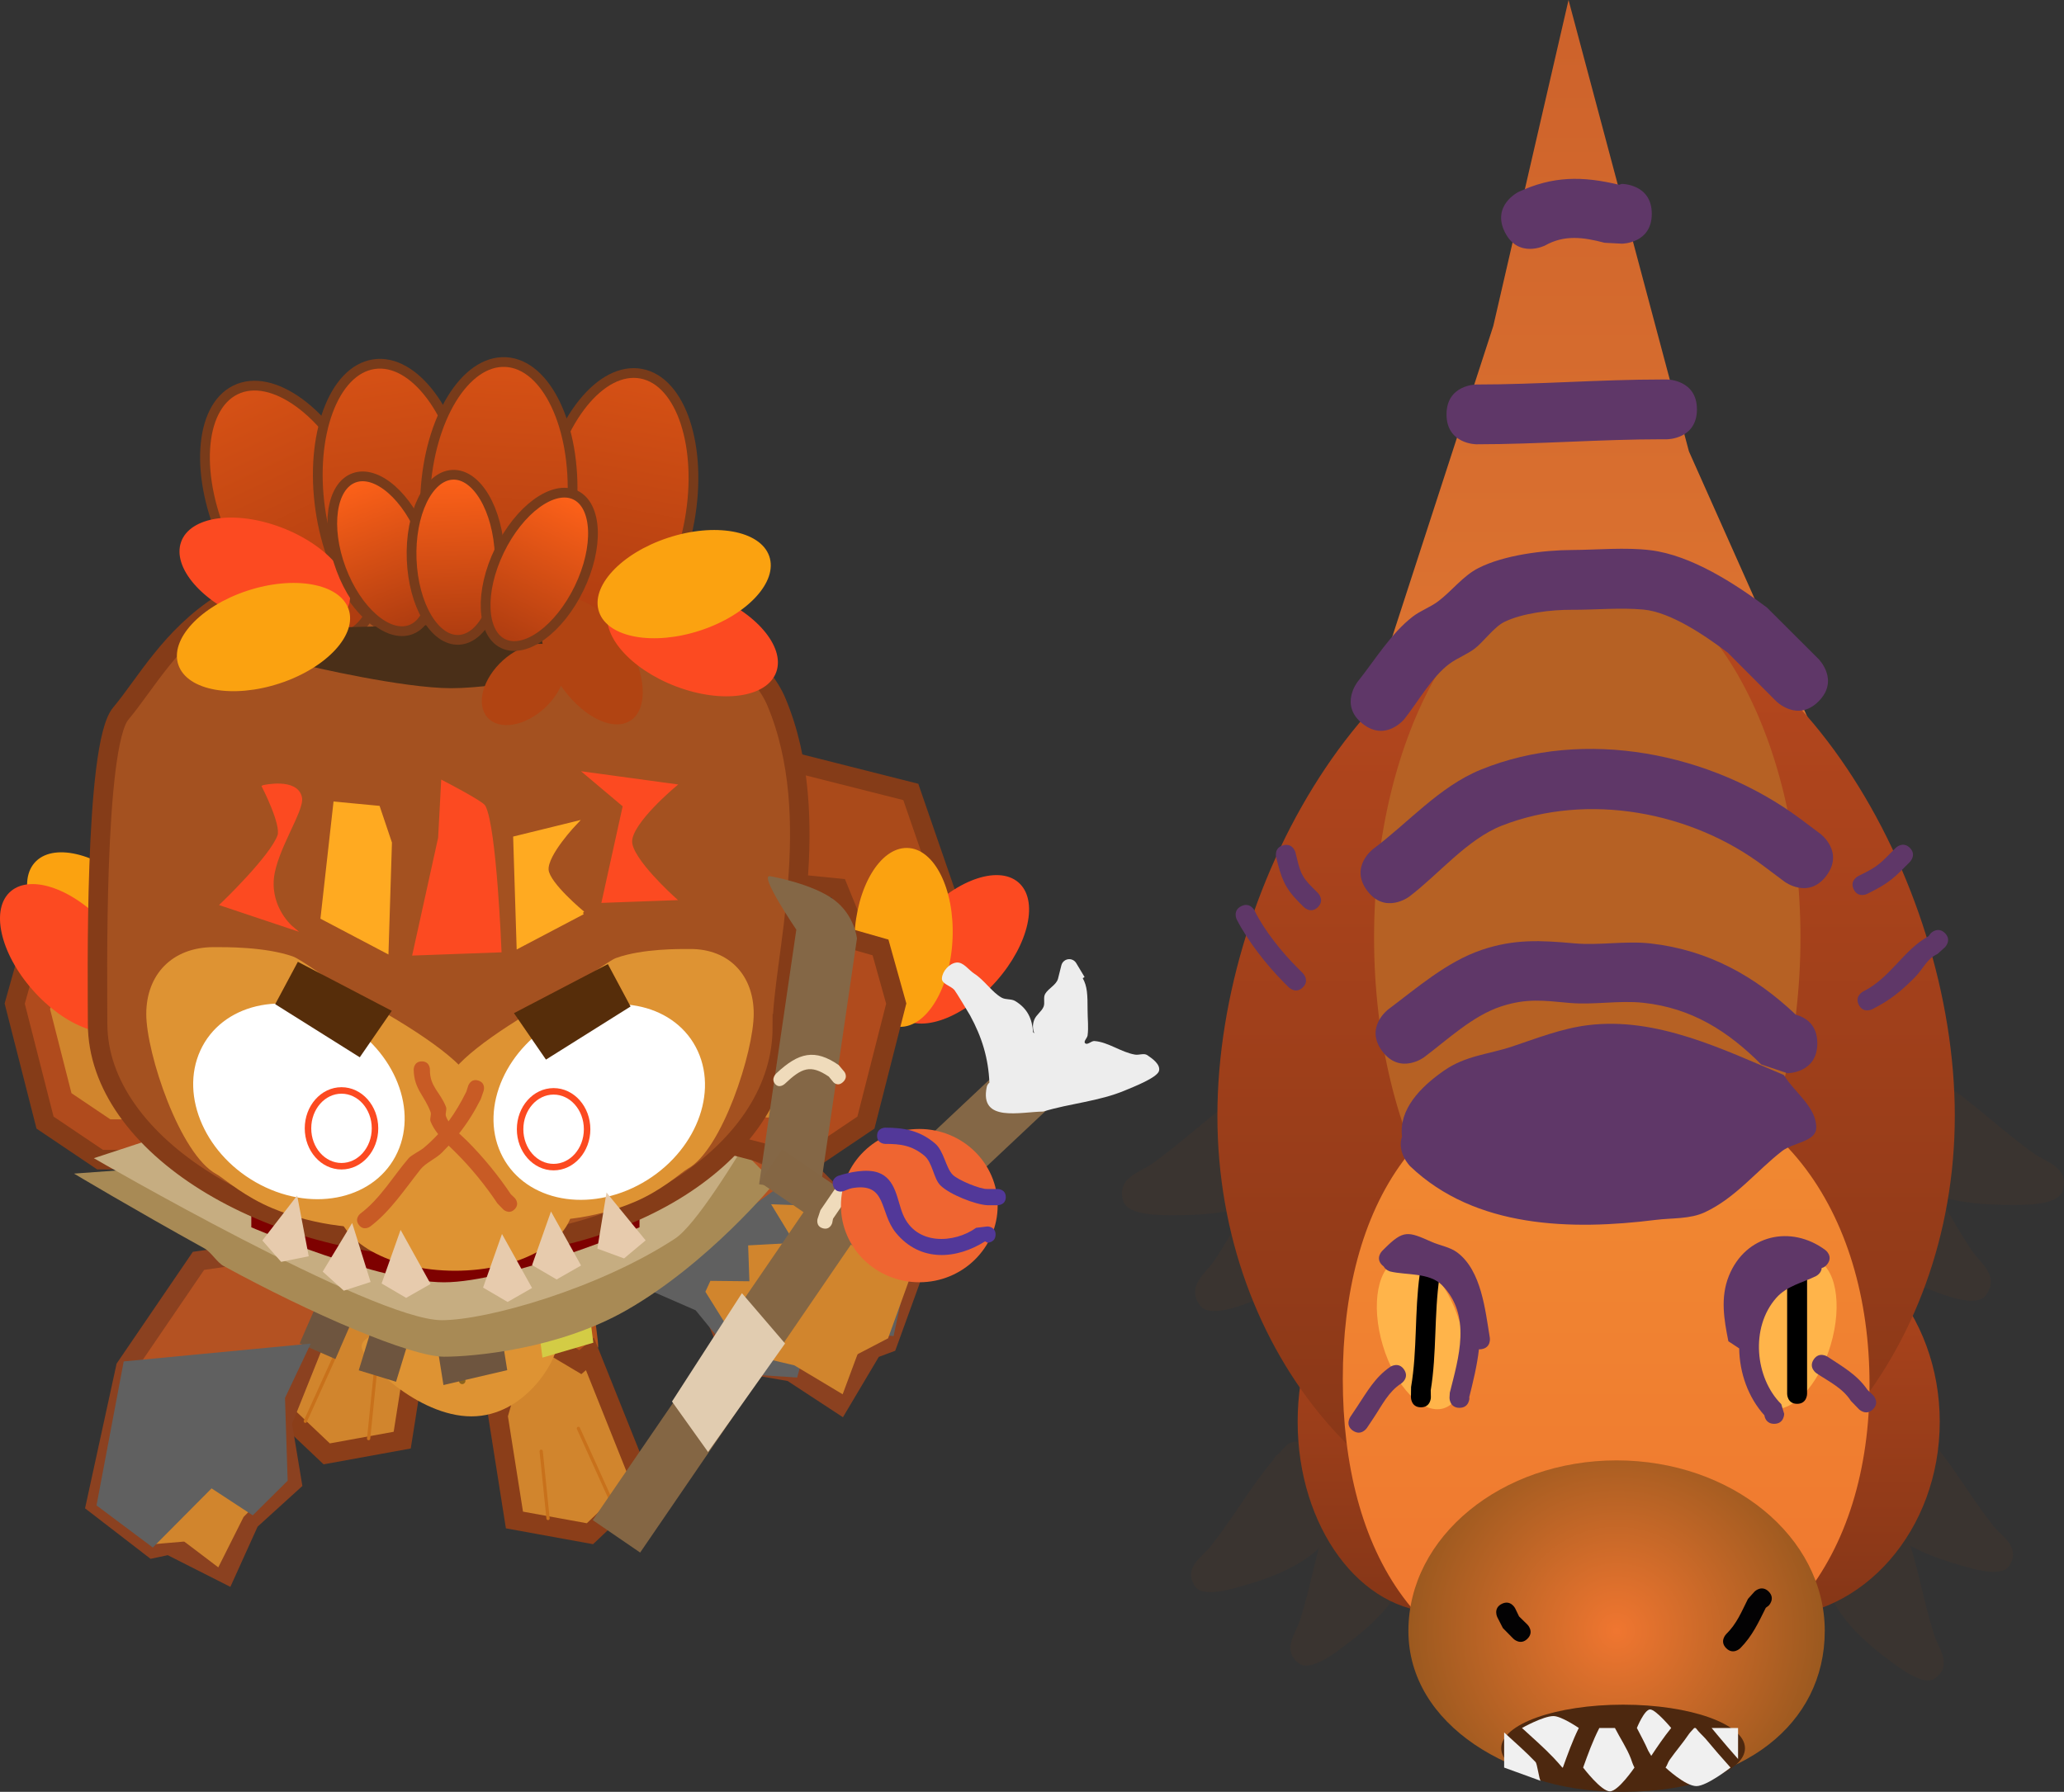 <svg version="1.1" xmlns="http://www.w3.org/2000/svg" xmlns:xlink="http://www.w3.org/1999/xlink" width="317.642" height="275.818" viewBox="0,0,317.642,275.818"><rect x="0" y="0" width="317.642" height="275.818" fill="#333333" stroke="none"/><defs><linearGradient x1="117.414" y1="102.116" x2="134.952" y2="139.761" gradientUnits="userSpaceOnUse" id="color-1"><stop offset="0" stop-color="#d65115"/><stop offset="1" stop-color="#ad3c10"/></linearGradient><linearGradient x1="179.882" y1="99.62" x2="172.439" y2="140.652" gradientUnits="userSpaceOnUse" id="color-2"><stop offset="0" stop-color="#d65115"/><stop offset="1" stop-color="#ad3c10"/></linearGradient><linearGradient x1="138.718" y1="98.15" x2="144.624" y2="139.445" gradientUnits="userSpaceOnUse" id="color-3"><stop offset="0" stop-color="#d65115"/><stop offset="1" stop-color="#ad3c10"/></linearGradient><linearGradient x1="159.035" y1="97.825" x2="156.844" y2="139.503" gradientUnits="userSpaceOnUse" id="color-4"><stop offset="0" stop-color="#d65115"/><stop offset="1" stop-color="#ad3c10"/></linearGradient><linearGradient x1="135.647" y1="115.654" x2="144.384" y2="139.015" gradientUnits="userSpaceOnUse" id="color-5"><stop offset="0" stop-color="#ff6219"/><stop offset="1" stop-color="#ad3c10"/></linearGradient><linearGradient x1="150.811" y1="115.176" x2="151.804" y2="140.579" gradientUnits="userSpaceOnUse" id="color-6"><stop offset="0" stop-color="#ff6219"/><stop offset="1" stop-color="#ad3c10"/></linearGradient><linearGradient x1="169.702" y1="118.285" x2="158.644" y2="141.177" gradientUnits="userSpaceOnUse" id="color-7"><stop offset="0" stop-color="#ff6219"/><stop offset="1" stop-color="#ad3c10"/></linearGradient><linearGradient x1="302.499" y1="231.597" x2="302.499" y2="290.269" gradientUnits="userSpaceOnUse" id="color-8"><stop offset="0" stop-color="#b2461d"/><stop offset="1" stop-color="#853617"/></linearGradient><linearGradient x1="353.451" y1="230.825" x2="353.451" y2="291.041" gradientUnits="userSpaceOnUse" id="color-9"><stop offset="0" stop-color="#b2461d"/><stop offset="1" stop-color="#853617"/></linearGradient><linearGradient x1="322.957" y1="42.091" x2="322.957" y2="175.646" gradientUnits="userSpaceOnUse" id="color-10"><stop offset="0" stop-color="#cd622b"/><stop offset="1" stop-color="#e17832"/></linearGradient><linearGradient x1="325.273" y1="147.45" x2="325.273" y2="280.233" gradientUnits="userSpaceOnUse" id="color-11"><stop offset="0" stop-color="#b2461d"/><stop offset="1" stop-color="#853617"/></linearGradient><linearGradient x1="327.203" y1="206.893" x2="327.203" y2="301.849" gradientUnits="userSpaceOnUse" id="color-12"><stop offset="0" stop-color="#f08a31"/><stop offset="1" stop-color="#f07630"/></linearGradient><radialGradient cx="329.965" cy="293.134" r="32.038" gradientUnits="userSpaceOnUse" id="color-13"><stop offset="0" stop-color="#f07630"/><stop offset="1" stop-color="#9b591f"/></radialGradient></defs><g transform="translate(-81.179,-42.091)"><g data-paper-data="{&quot;isPaintingLayer&quot;:true}" fill-rule="nonzero" stroke-linejoin="miter" stroke-miterlimit="10" stroke-dasharray="" stroke-dashoffset="0" style="mix-blend-mode: normal"><path d="M176.348,220.548l11.781,-5.291l18.255,7.852l15.174,15.313l-3.78,10.426l-2.376,0.885l-4.988,8.396l-7.457,-4.887l-8.675,-1.502l-3.641,-8.563l-16.319,-11.73z" fill="#b45222" stroke="#8b4120" stroke-width="3" stroke-linecap="round"/><path d="M218.101,246.952l-12.759,-0.909l-2.048,7.3l-6.62,-0.426l-7.976,-9.752l-7.443,-3.247l21.96,-15.76l16.916,13.307z" data-paper-data="{&quot;index&quot;:null}" fill="#606060" stroke="#606060" stroke-width="1.5" stroke-linecap="round"/><path d="M91.782,189.862c-5.654,-5.095 -8.028,-11.785 -5.303,-14.944c2.726,-3.159 9.519,-1.589 15.173,3.506c5.654,5.095 8.028,11.785 5.303,14.944c-2.726,3.159 -9.519,1.589 -15.173,-3.506z" fill="#fba210" stroke="none" stroke-width="0" stroke-linecap="butt"/><path d="M99.687,183.781l9.678,34.392l-9.332,2.42h-3.456l-8.468,-5.703l-4.666,-18.319l2.42,-8.641l9.678,-2.765z" fill="#b04b1d" stroke="#853c18" stroke-width="3" stroke-linecap="round"/><path d="M100.359,188.382l6.838,24.3l-6.594,1.71h-2.442l-5.983,-4.03l-3.297,-12.944l1.71,-6.106l6.838,-1.954z" fill="#d1852d" stroke="none" stroke-width="0" stroke-linecap="round"/><path d="M101.092,199.933c-3.186,2.693 -9.852,0.251 -14.889,-5.454c-5.037,-5.706 -6.538,-12.514 -3.351,-15.208c3.186,-2.693 9.852,-0.251 14.889,5.454c5.037,5.706 6.538,12.514 3.351,15.208z" data-paper-data="{&quot;index&quot;:null}" fill="#fc4a21" stroke="none" stroke-width="0" stroke-linecap="butt"/><path d="M110.23,183.266c0.317,7.604 -2.807,13.837 -6.978,13.922c-4.171,0.085 -7.81,-6.011 -8.127,-13.616c-0.317,-7.604 2.807,-13.837 6.978,-13.922c4.171,-0.085 7.81,6.011 8.127,13.616z" data-paper-data="{&quot;index&quot;:null}" fill="#fba210" stroke="none" stroke-width="0" stroke-linecap="butt"/><path d="M197.3,178.253l0.839,-20.132l23.208,5.872l8.109,23.487l-1.118,4.753l-12.023,1.678l-6.151,-15.099l-5.592,-0.559z" fill="#aa4a1a" stroke="#853c18" stroke-width="3" stroke-linecap="round"/><path d="M222.989,183.345c5.037,-5.706 11.703,-8.148 14.889,-5.454c3.186,2.693 1.686,9.502 -3.351,15.208c-5.037,5.706 -11.703,8.148 -14.889,5.454c-3.186,-2.693 -1.686,-9.502 3.351,-15.208z" fill="#fc4a21" stroke="none" stroke-width="0" stroke-linecap="butt"/><path d="M212.671,186.229c0.317,-7.604 3.956,-13.7 8.127,-13.616c4.171,0.085 7.295,6.318 6.978,13.922c-0.317,7.604 -3.956,13.7 -8.127,13.616c-4.171,-0.085 -7.295,-6.318 -6.978,-13.922z" fill="#fba210" stroke="none" stroke-width="0" stroke-linecap="butt"/><path d="M132.068,246.914l2.546,-10.401h36.758c0,0 1.867,10.932 1.867,12.908c0,0.398 -6.281,7.338 -6.281,7.338c0,0 -20.887,0.904 -27.543,-0.447c-2.869,-0.582 -7.348,-9.398 -7.348,-9.398z" fill="#b4531b" stroke="none" stroke-width="0" stroke-linecap="butt"/><path d="M145.613,247.714l-2.535,16.055l-11.619,2.113l-8.028,-7.605l8.028,-20.069l1.479,1.268l10.864,-0.336z" data-paper-data="{&quot;index&quot;:null}" fill="#d1852d" stroke="#8b3e19" stroke-width="3" stroke-linecap="round"/><path d="M137.908,263.534l1.056,-10.351" data-paper-data="{&quot;index&quot;:null}" fill="none" stroke="#c8711b" stroke-width="0.5" stroke-linecap="round"/><path d="M128.169,260.865l5.07,-11.196" data-paper-data="{&quot;index&quot;:null}" fill="none" stroke="#c8711b" stroke-width="0.5" stroke-linecap="round"/><path d="M161.663,246.509l8.827,5.258l1.479,-1.268l8.028,20.069l-8.028,7.605l-11.619,-2.113l-2.535,-16.055z" fill="#d1852d" stroke="#8b3e19" stroke-width="3" stroke-linecap="round"/><path d="M166.822,249.337c0,2.1 -4.814,10.774 -13.098,10.774c-8.284,0 -16.9,-8.674 -16.9,-10.774c0,-2.1 6.715,-3.803 14.999,-3.803c8.284,0 14.999,1.702 14.999,3.803z" fill="#de9333" stroke="none" stroke-width="0" stroke-linecap="butt"/><path d="M165.52,275.826l-1.056,-10.351" fill="none" stroke="#c8711b" stroke-width="0.5" stroke-linecap="round"/><path d="M170.189,261.961l5.07,11.196" fill="none" stroke="#c8711b" stroke-width="0.5" stroke-linecap="round"/><path d="M151.811,254.646c0,-0.276 0.224,-0.5 0.5,-0.5c0.276,0 0.5,0.224 0.5,0.5c0,0.276 -0.224,0.5 -0.5,0.5c-0.276,0 -0.5,-0.224 -0.5,-0.5z" fill="#8b631d" stroke="none" stroke-width="0.5" stroke-linecap="butt"/><path d="M190.021,240.912l0.644,-1.409l6.102,0.064l-0.193,-5.539l7.334,-0.395l-3.603,-5.905l5.692,0.217l-1.634,-3.132l1.183,-1.844l15.325,16.033l-3.224,8.916l-4.698,2.452l-2.218,5.97l-7.222,-4.323l-7.688,-1.811z" fill="#d1852d" stroke="#d1852d" stroke-width="0.5" stroke-linecap="round"/><path d="M132.06,242.432l-7.48,18.653l1.52,9.18l-6.516,5.921l-3.672,8.124l-8.713,-4.41l-2.48,0.527l-8.783,-6.771l4.592,-21.062l11.195,-16.419l12.78,-1.854z" data-paper-data="{&quot;index&quot;:null}" fill="#b45222" stroke="#8b4120" stroke-width="3" stroke-linecap="round"/><path d="M123.977,269.796l-5.517,5.653l-3.776,7.522l-5.074,-3.848l-5.28,0.451l-7.504,-5.795l4.333,-21.751l1.988,0.921l0.301,3.52l4.687,-3.237l0.127,6.916l6.401,-3.601l2.808,4.778l5.116,-3.328l1.299,0.844z" data-paper-data="{&quot;index&quot;:null}" fill="#d1852d" stroke="#d1852d" stroke-width="0.5" stroke-linecap="round"/><g stroke="none" stroke-width="0" stroke-linecap="butt"><path d="M164.658,251.067l-0.787,-6.189l7.83,-2.292l0.787,6.189z" fill="#d3cc45"/><path d="M136.389,253.022l1.841,-6.002l5.741,1.761l-1.841,6.002z" fill="#6e553f"/><path d="M149.425,255.288l-0.986,-6.189l9.814,-2.292l0.986,6.189z" fill="#6e553f"/><path d="M127.292,248.883l2.511,-5.754l5.504,2.402l-2.511,5.754z" fill="#6e553f"/><path d="M92.569,222.742l15.566,-1.129l87.888,-1.81l4.344,4.387c0,0 -10.104,12.362 -22.839,19.617c-10.521,5.993 -23.527,7.121 -28.013,7.121c-5.147,0 -20.476,-6.617 -33.934,-13.97c-0.978,-0.534 -1.947,-2.153 -2.901,-2.681c-11.024,-6.098 -20.11,-11.536 -20.11,-11.536z" fill="#a88a55"/><path d="M95.622,220.37l8.688,-2.854l76.757,4.706l15.204,-2.576c0,0 4.232,-8.964 3.416,-7.725c-1.574,2.391 -7.472,12.718 -11.83,18.039c-1.053,1.286 -2.017,2.28 -2.808,2.798c-11.598,7.602 -28.808,12.547 -35.89,12.547c-10.523,0 -53.537,-24.934 -53.537,-24.934z" fill="#c6ad81"/><path d="M119.854,231.008v-11.615h59.743v11.615c0,0 -20.092,8.465 -30.085,8.465c-9.921,0 -29.658,-8.465 -29.658,-8.465z" fill="#7e0100"/></g><path d="M207.009,185.164l9.678,2.765l2.42,8.641l-4.666,18.319l-8.468,5.703h-3.456l-9.332,-2.42l9.678,-34.392z" data-paper-data="{&quot;index&quot;:null}" fill="#b04b1d" stroke="#853c18" stroke-width="3" stroke-linecap="round"/><path d="M202.376,189.079l6.838,1.954l1.71,6.106l-3.297,12.944l-5.983,4.03h-2.442l-6.594,-1.71l6.838,-24.3z" data-paper-data="{&quot;index&quot;:null}" fill="#d1852d" stroke="none" stroke-width="0" stroke-linecap="round"/><path d="M201.577,200.23c0,18.771 -22.803,33.988 -50.933,33.988c-28.129,0 -54.445,-15.793 -54.445,-34.564c0,-6.035 -0.57,-42.811 3.563,-47.723c3.84,-4.564 7.646,-11.813 15.61,-16.888c10.128,-6.454 25.173,-10.278 35.858,-10.278c8.573,0 30.354,3.537 37.367,11.39c3.585,4.014 9.889,8.806 12.064,13.973c7.528,17.889 0.917,39.976 0.917,50.103z" fill="#a45120" stroke="#853c18" stroke-width="3" stroke-linecap="butt"/><path d="M169.846,129.962c0.071,0.212 0.001,0.681 -0.171,1.241c0.296,1.484 -0.39,3.467 -1.284,4.742c-0.16,0.339 -0.406,0.629 -0.71,0.843c-0.365,0.335 -0.808,0.579 -1.243,0.393c-0.775,0 -1.455,-0.408 -1.836,-1.022l-1.36,1.632l-0.052,-0.044l-0.08,0.188c-6.712,5.419 -15.732,1.608 -21.834,-2.968c0,0 -1.328,-0.996 -0.783,-2.406l-1.585,-0.903c0,0 -1.876,-1.072 -0.804,-2.947c0.254,-0.444 0.552,-0.723 0.861,-0.89c0.104,-0.119 0.219,-0.242 0.346,-0.369c1.701,-1.701 5.561,1.735 7.061,2.415c5.74,2.604 11.86,2.571 17.945,1.05l0.059,-0.039c0.281,-0.1 0.635,-0.378 1.003,-0.678c1.175,-2.168 3.185,-4.085 4.467,-0.238z" fill="#a45120" stroke="none" stroke-width="0.5" stroke-linecap="butt"/><path d="M154.001,209.547c0,3.121 -1.4,18.376 -11.064,20.872c-5.297,1.368 -13.392,0.352 -19.827,-2.342c-2.093,-0.876 -3.843,-1.925 -5.231,-2.862c-1.647,-1.111 -2.786,-2.066 -3.39,-2.39c-5.629,-3.019 -10.801,-18.597 -10.801,-24.645c0,-6.048 3.954,-10.298 10.392,-10.298c1.641,0 7.804,-0.086 12.151,1.427c1.365,0.475 5.874,3.952 7.341,4.541c3.219,1.291 0.982,0.874 4.081,2.58c8.633,4.751 16.348,10.158 16.348,13.118z" fill="#de9333" stroke="none" stroke-width="0" stroke-linecap="butt"/><path d="M169.36,227.47c0,5.647 -8.124,10.225 -18.146,10.225c-10.022,0 -18.146,-4.578 -18.146,-10.225c0,-5.647 7.836,-18.722 17.858,-18.722c10.022,0 18.434,13.075 18.434,18.722z" fill="#de9333" stroke="none" stroke-width="0" stroke-linecap="butt"/><path d="M165.285,196.438c2.91,-1.65 0.81,-1.247 3.832,-2.496c1.377,-0.569 5.611,-3.934 6.892,-4.394c4.081,-1.464 9.867,-1.38 11.408,-1.38c6.045,0 9.757,4.112 9.757,9.964c0,5.852 -4.856,20.925 -10.141,23.847c-0.567,0.314 -1.637,1.237 -3.183,2.312c-1.304,0.907 -2.946,1.922 -4.912,2.769c-6.042,2.606 -13.642,3.589 -18.615,2.266c-9.073,-2.414 -10.387,-17.175 -10.387,-20.195c0,-2.864 7.243,-8.096 15.348,-12.693z" data-paper-data="{&quot;index&quot;:null}" fill="#de9333" stroke="none" stroke-width="0" stroke-linecap="butt"/><path d="M142.347,219.461c-3.255,7.101 -12.683,9.348 -21.058,5.019c-8.376,-4.329 -12.527,-13.595 -9.273,-20.696c3.255,-7.101 12.683,-9.348 21.058,-5.019c8.376,4.329 12.527,13.595 9.273,20.696z" fill="#ffffff" stroke="#954116" stroke-width="0" stroke-linecap="butt"/><path d="M138.891,215.774c0,3.221 -2.309,5.832 -5.156,5.832c-2.848,0 -5.156,-2.611 -5.156,-5.832c0,-3.221 2.309,-5.832 5.156,-5.832c2.848,0 5.156,2.611 5.156,5.832z" fill="#ffffff" stroke="#fc4a21" stroke-width="1" stroke-linecap="butt"/><path d="M127.123,190.475l13.984,7.304l-4.629,6.72l-12.618,-7.922z" fill="#562d0a" stroke="#562d0a" stroke-width="0.5" stroke-linecap="round"/><path d="M167.508,198.865c8.376,-4.329 17.804,-2.082 21.058,5.019c3.255,7.101 -0.897,16.366 -9.273,20.696c-8.376,4.329 -17.804,2.082 -21.058,-5.019c-3.255,-7.101 0.897,-16.366 9.273,-20.696z" data-paper-data="{&quot;index&quot;:null}" fill="#ffffff" stroke="#954116" stroke-width="0" stroke-linecap="butt"/><path d="M177.889,196.932l-12.618,7.922l-4.629,-6.72l13.984,-7.304z" data-paper-data="{&quot;index&quot;:null}" fill="#562d0a" stroke="#562d0a" stroke-width="0.5" stroke-linecap="round"/><path d="M136.396,115.911c4.843,10.395 4.197,21.073 -1.443,23.85c-5.64,2.776 -14.138,-3.4 -18.981,-13.796c-4.843,-10.395 -4.197,-21.073 1.443,-23.85c5.64,-2.776 14.138,3.4 18.981,13.796z" fill="url(#color-1)" stroke="#783b1a" stroke-width="1.5" stroke-linecap="butt"/><path d="M187.291,122.269c-2.055,11.331 -8.705,19.561 -14.853,18.383c-6.148,-1.178 -9.465,-11.319 -7.41,-22.649c2.055,-11.331 8.705,-19.561 14.853,-18.383c6.148,1.178 9.465,11.319 7.41,22.649z" fill="url(#color-2)" stroke="#783b1a" stroke-width="1.5" stroke-linecap="butt"/><path d="M152.874,117.105c1.631,11.403 -2.063,21.406 -8.25,22.34c-6.187,0.935 -12.525,-7.552 -14.155,-18.955c-1.631,-11.403 2.063,-21.406 8.25,-22.34c6.187,-0.935 12.525,7.552 14.155,18.955z" fill="url(#color-3)" stroke="#783b1a" stroke-width="1.5" stroke-linecap="butt"/><path d="M169.246,119.292c-0.605,11.509 -6.157,20.558 -12.402,20.211c-6.244,-0.347 -10.816,-9.958 -10.211,-21.467c0.605,-11.509 6.157,-20.558 12.402,-20.211c6.244,0.347 10.816,9.958 10.211,21.467z" fill="url(#color-4)" stroke="#783b1a" stroke-width="1.5" stroke-linecap="butt"/><path d="M128.637,144.596l6.086,-5.963l32.81,-0.869l7.39,6.833c0,0 -16.393,3.429 -24.289,3.429c-7.514,0 -21.997,-3.429 -21.997,-3.429z" fill="#4a2f18" stroke="none" stroke-width="0" stroke-linecap="butt"/><path d="M167.161,147.137c-3.266,-5.069 -3.622,-10.655 -0.795,-12.476c2.827,-1.821 7.766,0.811 11.032,5.88c3.266,5.069 3.622,10.655 0.795,12.476c-2.827,1.821 -7.766,-0.811 -11.032,-5.88z" fill="#b14412" stroke="#783b1a" stroke-width="0" stroke-linecap="butt"/><path d="M156.651,145.999c2.159,-3.361 6.19,-5.435 9.003,-4.633c2.813,0.802 3.343,4.177 1.184,7.538c-2.159,3.361 -6.19,5.435 -9.003,4.633c-2.813,-0.802 -3.343,-4.177 -1.184,-7.538z" fill="#b14412" stroke="#783b1a" stroke-width="0" stroke-linecap="butt"/><g stroke="none" stroke-linecap="butt"><path d="M172.403,276.084l35.393,-51.722l7.294,4.991l-35.393,51.722z" fill="#846644" stroke-width="NaN"/><path d="M197.999,224.389c0,0 4.356,-29.803 5.197,-35.553c0.269,-1.842 0.533,-3.648 0.533,-3.648c0,0 -5.744,-8.471 -4.08,-8.228c0.702,0.103 6.709,1.262 9.891,3.638c3.173,2.369 3.522,5.955 3.522,5.955l-5.73,39.201z" fill="#846746" stroke-width="0"/><path d="M210.606,229.761l28.863,-27.137c0,0 3.14,-1.766 6.899,-0.52c3.769,1.249 8.158,5.511 8.645,6.028c1.152,1.225 -9.082,1.365 -9.082,1.365c0,0 -1.33,1.25 -2.686,2.525c-4.234,3.981 -26.177,24.612 -26.177,24.612z" data-paper-data="{&quot;index&quot;:null}" fill="#846746" stroke-width="0"/><path d="M198.093,224.063l3.454,-5.048l18.028,12.336l-3.454,5.048z" fill="#846644" stroke-width="0"/><path d="M229.247,225.26c-1.165,0.129 -1.293,-1.036 -1.293,-1.036l-0.081,-0.991c0.096,-0.88 0.427,-1.734 0.436,-2.62c0.005,-0.512 -3.668,-1.505 -4.001,-1.629c0,0 -1.099,-0.406 -0.693,-1.505c0.406,-1.099 1.505,-0.693 1.505,-0.693c1.746,0.645 4.946,1.105 5.468,3.278c0.268,1.116 -0.261,2.281 -0.385,3.423l0.081,0.479c0,0 0.129,1.165 -1.036,1.293z" fill="#efdbbb" stroke-width="0.5"/><path d="M210.919,208.645c-0.847,0.798 -1.508,0.001 -1.508,0.001l-0.682,-0.836c-2.834,-1.918 -4.157,-1.348 -6.771,1.114c0,0 -0.847,0.798 -1.508,0.001c-0.661,-0.797 0.187,-1.594 0.187,-1.594c3.478,-3.275 5.961,-3.817 9.614,-1.299l0.856,1.018c0,0 0.661,0.797 -0.187,1.594z" fill="#efdbbb" stroke-width="0.5"/><path d="M207.803,231.159c-1.127,-0.322 -0.805,-1.449 -0.805,-1.449l0.447,-1.345c0.747,-1.092 1.494,-2.183 2.241,-3.275c0,0 0.662,-0.967 1.629,-0.305c0.967,0.662 0.305,1.629 0.305,1.629c-0.747,1.092 -1.494,2.183 -2.241,3.275l-0.128,0.666c0,0 -0.322,1.127 -1.449,0.805z" fill="#efdbbb" stroke-width="0.5"/></g><path d="M171.533,215.911c0,3.221 -2.309,5.832 -5.156,5.832c-2.848,0 -5.156,-2.611 -5.156,-5.832c0,-3.221 2.309,-5.832 5.156,-5.832c2.848,0 5.156,2.611 5.156,5.832z" fill="#ffffff" stroke="#fc4a21" stroke-width="1" stroke-linecap="butt"/><path d="M234.715,227.67c0,6.516 -5.4,11.798 -12.06,11.798c-6.661,0 -12.06,-5.282 -12.06,-11.798c0,-6.516 5.4,-11.798 12.06,-11.798c6.661,0 12.06,5.282 12.06,11.798z" fill="#ef6531" stroke="none" stroke-width="0" stroke-linecap="butt"/><path d="M234.392,232.127c0,1.25 -1.25,1.25 -1.25,1.25l-0.355,-0.21c-4.358,2.758 -9.954,3.275 -13.72,-1.296c-2.604,-3.16 -1.32,-7.8 -6.699,-6.9c-0.479,0.08 -0.919,0.318 -1.378,0.476c0,0 -1.186,0.395 -1.581,-0.791c-0.395,-1.186 0.791,-1.581 0.791,-1.581c1.702,-0.551 4.353,-1.113 6.117,-0.493c2.766,0.971 2.912,4.252 3.811,6.417c2.021,4.869 7.947,4.477 11.273,2.087l1.742,-0.21c0,0 1.25,0 1.25,1.25z" fill="#523899" stroke="none" stroke-width="0.5" stroke-linecap="butt"/><path d="M235.965,226.359c0,1.25 -1.25,1.25 -1.25,1.25h-1.573c-1.857,-0.086 -5.821,-1.654 -7.237,-3.053c-1.073,-1.061 -1.183,-3.521 -2.505,-4.601c-1.928,-1.576 -3.662,-1.785 -5.989,-1.785c0,0 -1.25,0 -1.25,-1.25c0,-1.25 1.25,-1.25 1.25,-1.25c2.885,0 5.314,0.44 7.644,2.41c1.409,1.192 1.648,3.725 2.739,4.837c0.815,0.831 4.328,2.28 5.348,2.191h1.573c0,0 1.25,0 1.25,1.25z" fill="#523899" stroke="none" stroke-width="0.5" stroke-linecap="butt"/><path d="M195.388,241.565l6.292,7.341l-11.536,16.255l-5.244,-7.341z" fill="#e1ccb0" stroke="#e1ccb0" stroke-width="0.5" stroke-linecap="round"/><path d="M141.247,171.825l-0.524,16.78l-9.963,-5.244l1.971,-17.622l6.68,0.633z" fill="#ffaa21" stroke="#ffaa21" stroke-width="0.5" stroke-linecap="round"/><path d="M170.893,182.593l-9.963,5.244l-0.524,-16.78l9.379,-2.302c0,0 -4.619,4.829 -4.425,7.246c0.174,2.169 5.534,6.592 5.534,6.592z" data-paper-data="{&quot;index&quot;:null}" fill="#ffaa21" stroke="#ffaa21" stroke-width="0.5" stroke-linecap="round"/><path d="M126.77,226.713l1.63,8.559l-3.86,0.781l-2.661,-3.023z" fill="#e7cbad" stroke="#e7cbad" stroke-width="0.5" stroke-linecap="round"/><path d="M135.302,230.946l2.597,8.317l-3.746,1.217l-2.989,-2.699z" fill="#e7cbad" stroke="#e7cbad" stroke-width="0.5" stroke-linecap="round"/><path d="M142.879,232.012l4.229,7.618l-3.421,1.951l-3.474,-2.037z" fill="#e7cbad" stroke="#e7cbad" stroke-width="0.5" stroke-linecap="round"/><path d="M166.025,229.179l4.238,7.613l-3.419,1.955l-3.476,-2.033z" fill="#e7cbad" stroke="#e7cbad" stroke-width="0.5" stroke-linecap="round"/><path d="M174.678,226.241l5.513,6.747l-3.021,2.527l-3.78,-1.389z" fill="#e7cbad" stroke="#e7cbad" stroke-width="0.5" stroke-linecap="round"/><path d="M158.484,232.643l4.238,7.613l-3.419,1.955l-3.476,-2.033z" fill="#e7cbad" stroke="#e7cbad" stroke-width="0.5" stroke-linecap="round"/><path d="M124.462,123.276c7.117,2.698 11.755,8.073 10.36,12.005c-1.395,3.932 -8.295,4.932 -15.412,2.234c-7.117,-2.698 -11.755,-8.073 -10.36,-12.005c1.395,-3.932 8.295,-4.932 15.412,-2.234z" fill="#fc4a21" stroke="none" stroke-width="0" stroke-linecap="butt"/><path d="M190.289,133.52c7.117,2.698 11.755,8.073 10.36,12.005c-1.395,3.932 -8.295,4.932 -15.412,2.234c-7.117,-2.698 -11.755,-8.073 -10.36,-12.005c1.395,-3.932 8.295,-4.932 15.412,-2.234z" fill="#fc4a21" stroke="none" stroke-width="0" stroke-linecap="butt"/><path d="M183.947,124.885c7.227,-2.388 14.215,-1.136 15.608,2.797c1.394,3.932 -3.335,9.056 -10.562,11.444c-7.227,2.388 -14.215,1.136 -15.608,-2.797c-1.394,-3.932 3.335,-9.056 10.562,-11.444z" fill="#fba210" stroke="none" stroke-width="0" stroke-linecap="butt"/><path d="M119.207,133.032c7.227,-2.388 14.215,-1.136 15.608,2.797c1.394,3.932 -3.335,9.056 -10.562,11.444c-7.227,2.388 -14.215,1.136 -15.608,-2.797c-1.394,-3.932 3.335,-9.056 10.562,-11.444z" fill="#fba210" stroke="none" stroke-width="0" stroke-linecap="butt"/><path d="M146.361,124.983c2.413,6.451 1.527,12.733 -1.977,14.032c-3.504,1.299 -8.301,-2.878 -10.713,-9.329c-2.413,-6.451 -1.527,-12.733 1.977,-14.032c3.504,-1.299 8.301,2.878 10.713,9.329z" fill="url(#color-5)" stroke="#783b1a" stroke-width="1.5" stroke-linecap="butt"/><path d="M158.084,127.536c0.274,7.015 -2.538,12.855 -6.28,13.043c-3.743,0.188 -6.999,-5.346 -7.273,-12.361c-0.274,-7.015 2.538,-12.855 6.28,-13.043c3.743,-0.188 6.999,5.346 7.273,12.361z" fill="url(#color-6)" stroke="#783b1a" stroke-width="1.5" stroke-linecap="butt"/><path d="M170.316,132.613c-3.054,6.321 -8.279,10.156 -11.671,8.564c-3.392,-1.592 -3.667,-8.007 -0.614,-14.328c3.054,-6.321 8.279,-10.156 11.671,-8.564c3.392,1.592 3.667,8.007 0.614,14.328z" fill="url(#color-7)" stroke="#783b1a" stroke-width="1.5" stroke-linecap="butt"/><path d="M121.753,163.185c0,0 5.091,-1.158 5.656,1.704c0.378,1.913 -3.912,8.059 -4.327,12.407c-0.45,4.715 2.955,7.574 2.955,7.574l-10.677,-3.57c0,0 7.612,-7.291 8.765,-10.558c0.612,-1.736 -2.373,-7.556 -2.373,-7.556z" fill="#fc4a21" stroke="#fc4a21" stroke-width="0.5" stroke-linecap="round"/><path d="M148.853,171.074l0.456,-8.583c0,0 5.997,3.101 6.346,3.755c1.706,3.201 2.453,22.194 2.453,22.194l-13.189,0.48z" fill="#fc4a21" stroke="#fc4a21" stroke-width="0.5" stroke-linecap="round"/><path d="M177.28,166.111l-5.868,-4.944l13.552,1.851c0,0 -6.741,5.615 -6.751,8.597c-0.01,2.807 6.691,8.802 6.691,8.802l-10.864,0.395z" fill="#fc4a21" stroke="#fc4a21" stroke-width="0.5" stroke-linecap="round"/><path d="M233.444,208.725c-0.161,-3.72 -1.126,-6.951 -2.978,-10.343c-0.124,-0.227 -2.154,-3.604 -2.404,-3.898c-0.57,-0.671 -1.986,-0.926 -1.928,-1.805c0.071,-1.088 1.123,-2.27 2.204,-2.419c1.09,-0.15 1.885,1.136 2.812,1.728c1.492,0.951 2.725,2.863 4.185,3.675c0.63,0.35 1.483,0.147 2.097,0.524c1.901,1.167 2.587,2.735 2.737,4.793c0.545,0.519 -0.425,-0.381 0.185,-1.932c0.297,-0.755 1.105,-1.229 1.421,-1.977c0.262,-0.622 -0.088,-1.43 0.26,-2.008c0.52,-0.864 1.681,-1.341 1.964,-2.304l0.514,-2.054c0.126,-0.557 0.624,-0.972 1.219,-0.972c0.463,0 0.868,0.252 1.084,0.627l1.274,2.124l-0.284,0.17c0.709,1.299 0.747,2.486 0.749,5.024c0.001,1.264 0.165,2.539 0,3.792c-0.055,0.419 -0.692,0.945 -0.366,1.214c0.375,0.309 0.93,-0.385 1.414,-0.35c2.129,0.155 4.117,1.736 6.256,2.092c0.621,0.104 1.365,-0.268 1.888,0.084c0.831,0.56 2.027,1.427 1.804,2.404c-0.245,1.073 -4.154,2.563 -5.137,2.982c-4.083,1.74 -8.567,2.022 -12.69,3.297c-3.469,0.028 -9.87,1.751 -8.683,-3.812c0.055,-0.26 0.211,-0.468 0.405,-0.657z" fill="#ededed" stroke="none" stroke-width="0.5" stroke-linecap="butt"/><path d="M160.372,228.235c-0.884,0.884 -1.768,0 -1.768,0l-0.88,-0.914c-1.816,-2.727 -4.028,-5.447 -6.335,-7.749c-0.361,-0.36 -0.759,-0.74 -1.163,-1.14c-0.344,0.372 -0.702,0.743 -1.076,1.116c-0.859,0.856 -2.491,1.584 -3.205,2.477c-2.357,2.949 -4.669,6.513 -7.789,8.861c0,0 -1,0.75 -1.75,-0.25c-0.75,-1 0.25,-1.75 0.25,-1.75c3.025,-2.26 5.045,-5.764 7.415,-8.515c0.406,-0.471 1.783,-1.142 2.317,-1.587c0.804,-0.671 1.539,-1.379 2.217,-2.122c-0.483,-0.613 -0.897,-1.262 -1.163,-1.946c-0.175,-0.45 0.166,-0.995 0,-1.448c-0.932,-2.549 -2.55,-3.511 -2.598,-6.549c0,0 0,-1.25 1.25,-1.25c1.25,0 1.25,1.25 1.25,1.25c-0.058,2.627 1.593,3.467 2.47,5.759c0.173,0.451 -0.163,0.994 0,1.448c0.095,0.265 0.229,0.526 0.391,0.78c1.038,-1.414 1.929,-2.937 2.735,-4.564l0.294,-0.922c0,0 0.395,-1.186 1.581,-0.791c1.186,0.395 0.791,1.581 0.791,1.581l-0.43,1.25c-1,1.985 -2.072,3.688 -3.343,5.298c0.456,0.432 0.909,0.833 1.274,1.199c2.44,2.445 4.772,5.295 6.697,8.178l0.568,0.533c0,0 0.884,0.884 0,1.768z" fill="#c85b25" stroke="none" stroke-width="0.5" stroke-linecap="butt"/><path d="M96.855,273.495l3.995,-21.149l26.908,-2.566l-3.473,7.34l0.403,12.592l-4.707,4.674l-6.343,-4.153l-9.015,9.075z" fill="#606060" stroke="#606060" stroke-width="1.5" stroke-linecap="round"/><path d="M374.457,207.66c0.973,-1.766 2.739,-0.793 2.739,-0.793c0.566,0.315 1.122,0.644 1.67,0.987c0.347,0.094 0.812,0.296 1.125,0.727c5.005,3.341 9.391,7.656 14.262,11.11c1.762,1.249 5.464,2.109 4.369,5.695c-0.717,2.348 -6.278,2.162 -7.823,2.172c-8.4,0.054 -16.605,-1.334 -20.734,-9.166c-4.362,-5.206 -1.506,-10.088 4.358,-10.669c0.011,-0.021 0.022,-0.042 0.034,-0.063z" data-paper-data="{&quot;index&quot;:null}" fill="#3a3430" stroke="none" stroke-width="0.5" stroke-linecap="butt"/><path d="M370.366,216.414c1.532,-1.311 2.843,0.221 2.843,0.221c0.419,0.493 0.824,0.998 1.217,1.511c0.292,0.21 0.656,0.562 0.797,1.076c3.51,4.888 6.099,10.469 9.444,15.416c1.21,1.789 4.374,3.896 2.088,6.868c-1.497,1.946 -6.638,-0.183 -8.088,-0.718c-7.882,-2.904 -15.076,-7.088 -16.186,-15.872c-2.253,-6.407 2.137,-9.973 7.831,-8.455c0.018,-0.016 0.035,-0.032 0.054,-0.047z" data-paper-data="{&quot;index&quot;:null}" fill="#3a3430" stroke="none" stroke-width="0.5" stroke-linecap="butt"/><path d="M278.239,209.308c5.864,0.581 8.72,5.463 4.358,10.669c-4.128,7.832 -12.334,9.22 -20.734,9.166c-1.545,-0.01 -7.107,0.175 -7.823,-2.172c-1.095,-3.586 2.608,-4.446 4.369,-5.695c4.871,-3.454 9.257,-7.769 14.262,-11.11c0.313,-0.431 0.778,-0.633 1.125,-0.727c0.548,-0.342 1.105,-0.672 1.67,-0.987c0,0 1.766,-0.973 2.739,0.793c0.012,0.021 0.023,0.042 0.034,0.063z" fill="#3a3430" stroke="none" stroke-width="0.5" stroke-linecap="butt"/><path d="M282.35,218.046c5.694,-1.518 10.084,2.047 7.831,8.455c-1.11,8.784 -8.304,12.968 -16.186,15.872c-1.45,0.534 -6.591,2.663 -8.088,0.718c-2.286,-2.972 0.878,-5.079 2.088,-6.868c3.345,-4.946 5.934,-10.528 9.444,-15.416c0.141,-0.514 0.506,-0.866 0.797,-1.076c0.393,-0.513 0.798,-1.018 1.217,-1.511c0,0 1.311,-1.532 2.843,-0.221c0.018,0.016 0.036,0.031 0.054,0.047z" fill="#3a3430" stroke="none" stroke-width="0.5" stroke-linecap="butt"/><path d="M373.691,261.458c1.301,-1.301 2.603,0 2.603,0c0.416,0.419 0.82,0.85 1.214,1.289c0.28,0.17 0.637,0.465 0.802,0.923c3.54,4.2 6.292,9.097 9.686,13.362c1.228,1.543 4.256,3.236 2.386,6.103c-1.225,1.877 -6.054,0.303 -7.412,-0.081c-7.379,-2.085 -14.222,-5.385 -15.854,-13.301c-2.504,-5.672 1.24,-9.228 6.53,-8.249c0.015,-0.016 0.03,-0.031 0.046,-0.047z" data-paper-data="{&quot;index&quot;:null}" fill="#3a3430" stroke="none" stroke-width="0.5" stroke-linecap="butt"/><path d="M370.97,274.272c1.676,-0.761 2.436,0.915 2.436,0.915c0.242,0.539 0.469,1.084 0.683,1.634c0.202,0.258 0.432,0.659 0.426,1.146c1.837,5.177 2.691,10.729 4.368,15.915c0.607,1.876 2.846,4.526 0.087,6.552c-1.806,1.326 -5.774,-1.846 -6.91,-2.682c-6.175,-4.547 -11.42,-10.042 -10.164,-18.026c-0.349,-6.19 4.406,-8.203 9.013,-5.426c0.019,-0.009 0.039,-0.019 0.059,-0.028z" data-paper-data="{&quot;index&quot;:null}" fill="#3a3430" stroke="none" stroke-width="0.5" stroke-linecap="butt"/><path d="M281.811,264.634c5.29,-0.979 9.033,2.576 6.53,8.249c-1.632,7.916 -8.474,11.215 -15.854,13.301c-1.358,0.384 -6.187,1.958 -7.412,0.081c-1.871,-2.867 1.158,-4.56 2.386,-6.103c3.394,-4.265 6.146,-9.162 9.686,-13.362c0.165,-0.458 0.521,-0.752 0.802,-0.923c0.394,-0.439 0.798,-0.87 1.214,-1.289c0,0 1.301,-1.301 2.603,0c0.016,0.016 0.031,0.031 0.046,0.047z" fill="#3a3430" stroke="none" stroke-width="0.5" stroke-linecap="butt"/><path d="M289.178,272.025c4.607,-2.777 9.362,-0.765 9.013,5.426c1.256,7.984 -3.989,13.479 -10.164,18.026c-1.136,0.837 -5.103,4.008 -6.91,2.682c-2.759,-2.026 -0.519,-4.676 0.087,-6.552c1.678,-5.187 2.531,-10.738 4.368,-15.915c-0.006,-0.486 0.224,-0.888 0.426,-1.146c0.214,-0.55 0.441,-1.095 0.683,-1.634c0,0 0.761,-1.676 2.436,-0.915c0.02,0.009 0.04,0.018 0.059,0.028z" fill="#3a3430" stroke="none" stroke-width="0.5" stroke-linecap="butt"/><path d="M324.115,260.933c0,16.202 -9.678,29.336 -21.616,29.336c-11.938,0 -21.616,-13.134 -21.616,-29.336c0,-16.202 9.678,-29.336 21.616,-29.336c11.938,0 21.616,13.134 21.616,29.336z" fill="url(#color-8)" stroke="none" stroke-width="0" stroke-linecap="butt"/><path d="M379.699,260.933c0,16.628 -11.752,30.108 -26.248,30.108c-14.496,0 -26.248,-13.48 -26.248,-30.108c0,-16.628 11.752,-30.108 26.248,-30.108c14.496,0 26.248,13.48 26.248,30.108z" fill="url(#color-9)" stroke="none" stroke-width="0" stroke-linecap="butt"/><path d="M290.919,154.03l20.072,-61.76l11.58,-50.18l18.528,69.48l28.564,64.076l-84.147,11.58z" fill="url(#color-10)" stroke="#e50000" stroke-width="0" stroke-linecap="round"/><path d="M382.015,213.841c0,36.667 -25.404,66.392 -56.742,66.392c-31.338,0 -56.742,-29.725 -56.742,-66.392c0,-36.667 25.404,-79.515 56.742,-79.515c31.338,0 56.742,42.848 56.742,79.515z" fill="url(#color-11)" stroke="none" stroke-width="0" stroke-linecap="butt"/><path d="M358.263,186.422c0,31.551 -14.689,57.128 -32.81,57.128c-18.12,0 -32.81,-25.577 -32.81,-57.128c0,-31.551 14.689,-57.128 32.81,-57.128c18.12,0 32.81,25.577 32.81,57.128z" fill="#b66124" stroke="none" stroke-width="0" stroke-linecap="butt"/><path d="M368.891,255.143c0,26.221 -13.974,46.706 -41.688,46.706c-27.713,0 -39.372,-21.256 -39.372,-47.478c0,-26.221 11.658,-47.478 39.372,-47.478c27.713,0 41.688,22.028 41.688,48.25z" fill="url(#color-12)" stroke="none" stroke-width="0" stroke-linecap="butt"/><path d="M362.003,293.134c0,14.496 -12.782,24.077 -30.476,24.077c-17.694,0 -33.6,-9.58 -33.6,-24.077c0,-14.496 14.344,-26.248 32.038,-26.248c17.694,0 32.038,11.752 32.038,26.248z" fill="url(#color-13)" stroke="none" stroke-width="0" stroke-linecap="butt"/><path d="M357.557,198.288c1.361,0.367 3.302,1.414 3.302,4.403c0,4.601 -4.601,4.601 -4.601,4.601l-4.025,-1.348c-5.144,-5.144 -10.697,-8.683 -18.153,-9.495c-3.745,-0.407 -7.638,0.364 -11.397,0.019c-3.967,-0.364 -6.564,-0.738 -10.479,0.539c-4.361,1.422 -8.257,5.121 -11.857,7.821c0,0 -3.681,2.761 -6.441,-0.92c-2.761,-3.681 0.92,-6.441 0.92,-6.441c4.447,-3.335 9.036,-7.351 14.391,-9.163c5.02,-1.698 9.122,-1.465 14.225,-1.005c3.884,0.35 7.881,-0.419 11.763,0.019c8.873,1.001 16.064,5.031 22.353,10.971z" fill="#5f3768" stroke="none" stroke-width="0.5" stroke-linecap="butt"/><path d="M362.255,176.888c-2.761,3.681 -6.441,0.92 -6.441,0.92l-3.088,-2.316c-11.217,-8.507 -27.191,-11.449 -40.356,-6.337c-5.39,2.093 -9.815,7.557 -14.338,10.969c0,0 -3.681,2.761 -6.441,-0.92c-2.761,-3.681 0.92,-6.441 0.92,-6.441c5.396,-4.019 10.162,-9.587 16.541,-12.191c16.012,-6.535 35.52,-2.605 49.195,7.559l3.088,2.316c0,0 3.681,2.761 0.92,6.441z" fill="#5f3768" stroke="none" stroke-width="0.5" stroke-linecap="butt"/><path d="M361.056,150.047c-3.253,3.253 -6.507,0 -6.507,0l-0.772,-0.772c-2.239,-2.239 -4.479,-4.478 -6.709,-6.726c-3.33,-2.509 -8.711,-6.241 -12.987,-6.629c-3.589,-0.326 -7.411,0.054 -11.018,0.034c-3.088,-0.017 -7.568,0.491 -10.375,1.869c-1.573,0.772 -3.291,3.158 -4.55,4.104c-1.199,0.902 -2.646,1.434 -3.86,2.316c-2.701,1.963 -4.943,5.991 -6.959,8.512c0,0 -2.874,3.593 -6.467,0.719c-3.593,-2.874 -0.719,-6.467 -0.719,-6.467c2.633,-3.291 5.095,-7.413 8.481,-10.016c1.19,-0.915 2.658,-1.417 3.86,-2.316c2.165,-1.619 3.844,-3.942 6.258,-5.16c3.951,-1.994 10.002,-2.743 14.329,-2.763c3.914,-0.018 8.264,-0.446 12.142,0.034c6.259,0.775 12.97,5.131 17.892,8.811c2.401,2.385 4.794,4.777 7.187,7.17l0.772,0.772c0,0 3.253,3.253 0,6.507z" fill="#5f3768" stroke="none" stroke-width="0.5" stroke-linecap="butt"/><path d="M342.331,105.106c0,4.601 -4.601,4.601 -4.601,4.601h-0.772c-9.585,0 -19.054,0.772 -28.564,0.772c0,0 -4.601,0 -4.601,-4.601c0,-4.601 4.601,-4.601 4.601,-4.601c9.499,0 18.985,-0.772 28.564,-0.772h0.772c0,0 4.601,0 4.601,4.601z" fill="#5f3768" stroke="none" stroke-width="0.5" stroke-linecap="butt"/><path d="M335.383,74.998c0,4.601 -4.601,4.601 -4.601,4.601l-2.66,-0.137c-3.284,-0.867 -6.204,-1.26 -9.178,0.424c0,0 -4.115,2.058 -6.173,-2.058c-2.058,-4.115 2.058,-6.173 2.058,-6.173c5.328,-2.485 9.844,-2.485 15.525,-1.12l0.428,-0.137c0,0 4.601,0 4.601,4.601z" fill="#5f3768" stroke="none" stroke-width="0.5" stroke-linecap="butt"/><path d="M296.942,217.031c-0.496,-4.138 2.761,-7.562 6.446,-10.13c3.386,-2.36 6.815,-2.486 10.539,-3.733c3.819,-1.279 7.61,-2.778 11.661,-3.277c10.547,-1.298 20.685,3.7 30.115,7.673c1.663,2.719 5.062,4.971 4.989,8.157c-0.048,2.113 -3.586,2.251 -5.255,3.548c-3.951,3.068 -7.131,7.193 -11.869,9.415c-2.319,1.087 -5.05,0.866 -7.591,1.184c-12.886,1.611 -27.757,1.326 -37.783,-8.261c0,0 -2.079,-2.079 -1.251,-4.576zM332.593,209.117c-1.615,-0.233 -3.24,-0.317 -4.874,-0.195c1.494,0.118 3.004,0.198 4.607,0.198c0.084,0 0.173,-0.001 0.266,-0.004z" fill="#5f3768" stroke="none" stroke-width="0.5" stroke-linecap="butt"/><path d="M284.003,181.719c-1.084,1.084 -2.169,0 -2.169,0l-0.772,-0.772c-2.252,-2.293 -2.694,-3.734 -3.491,-6.888c0,0 -0.372,-1.488 1.116,-1.86c1.488,-0.372 1.86,1.116 1.86,1.116c0.677,2.739 0.756,3.578 2.685,5.463l0.772,0.772c0,0 1.084,1.084 0,2.169z" fill="#5f3768" stroke="none" stroke-width="0.5" stroke-linecap="butt"/><path d="M281.687,194.071c-1.084,1.084 -2.169,0 -2.169,0l-0.772,-0.772c-2.643,-2.66 -5.531,-6.338 -7.235,-9.663c0,0 -0.686,-1.372 0.686,-2.058c1.372,-0.686 2.058,0.686 2.058,0.686c1.458,3.016 4.263,6.485 6.661,8.865l0.772,0.772c0,0 1.084,1.084 0,2.169z" fill="#5f3768" stroke="none" stroke-width="0.5" stroke-linecap="butt"/><path d="M375.099,172.602c1.084,1.084 0,2.169 0,2.169l-1.544,1.544c-1.651,1.625 -2.993,2.356 -5.031,3.375c0,0 -1.372,0.686 -2.058,-0.686c-0.686,-1.372 0.686,-2.058 0.686,-2.058c1.761,-0.88 2.839,-1.377 4.233,-2.801l1.544,-1.544c0,0 1.084,-1.084 2.169,0z" fill="#5f3768" stroke="none" stroke-width="0.5" stroke-linecap="butt"/><path d="M380.503,185.726c1.084,1.084 0,2.169 0,2.169l-1.171,1.059c-1.587,0.672 -2.177,2.278 -3.461,3.573c-2.131,2.149 -3.879,3.572 -6.575,4.919c0,0 -1.372,0.686 -2.058,-0.686c-0.686,-1.372 0.686,-2.058 0.686,-2.058c4.21,-2.105 6.209,-6.405 10.036,-8.492l0.373,-0.485c0,0 1.084,-1.084 2.169,0z" fill="#5f3768" stroke="none" stroke-width="0.5" stroke-linecap="butt"/><path d="M305.821,245.646c1.89,6.332 0.773,12.257 -2.495,13.233c-3.268,0.976 -7.45,-3.367 -9.341,-9.699c-1.89,-6.332 -0.773,-12.257 2.495,-13.233c3.268,-0.976 7.45,3.367 9.341,9.699z" fill="#ffb44a" stroke="none" stroke-width="0" stroke-linecap="butt"/><path d="M360.412,235.905c3.268,0.976 4.386,6.9 2.495,13.233c-1.89,6.332 -6.072,10.675 -9.341,9.699c-3.268,-0.976 -4.386,-6.9 -2.495,-13.233c1.89,-6.332 6.072,-10.675 9.341,-9.699z" data-paper-data="{&quot;index&quot;:null}" fill="#ffb44a" stroke="none" stroke-width="0" stroke-linecap="butt"/><path d="M299.852,258.716c-1.534,0 -1.534,-1.534 -1.534,-1.534l0.021,-1.589c0.966,-5.675 0.524,-11.612 1.331,-17.342c0,0 0.217,-1.518 1.735,-1.301c1.518,0.217 1.301,1.735 1.301,1.735c-0.836,5.762 -0.406,11.691 -1.342,17.413l0.021,1.085c0,0 0,1.534 -1.534,1.534z" fill="#000000" stroke="none" stroke-width="0.5" stroke-linecap="butt"/><path d="M357.748,258.181c-1.534,0 -1.534,-1.534 -1.534,-1.534c0,-5.733 0,-12.995 0,-18.714c0,0 0,-1.534 1.534,-1.534c1.534,0 1.534,1.534 1.534,1.534c0,5.721 0,11.375 0,17.11v1.604c0,0 0,1.534 -1.534,1.534z" fill="#000000" stroke="none" stroke-width="0.5" stroke-linecap="butt"/><path d="M293.878,236.827c-1.084,-1.084 0,-2.169 0,-2.169l0.368,-0.368c2.926,-2.926 3.625,-2.655 7.229,-1.051c1.318,0.587 2.845,0.794 3.997,1.663c3.708,2.796 4.287,8.917 4.984,13.097c0,0 0.252,1.513 -1.261,1.765c-0.15,0.025 -0.288,0.033 -0.414,0.026c-0.281,2.511 -0.909,5.038 -1.507,7.433l0.046,0.039c0,0 0,1.534 -1.534,1.534c-1.534,0 -1.534,-1.534 -1.534,-1.534l0.046,-0.782c1.356,-5.425 3.399,-11.875 -1.196,-16.565c-1.929,-1.969 -5.568,-1.52 -7.95,-2.1c0,0 -0.708,-0.177 -1.025,-0.775c-0.082,-0.059 -0.165,-0.129 -0.247,-0.212z" fill="#5f3768" stroke="none" stroke-width="0.5" stroke-linecap="butt"/><path d="M347.17,248.551c-0.669,-3.346 -1.26,-6.736 0.073,-10.051c2.571,-6.393 9.596,-7.906 14.859,-3.985c0,0 1.227,0.92 0.307,2.147c-0.278,0.371 -0.584,0.545 -0.876,0.609c-0.045,0.831 -0.876,1.247 -0.876,1.247c-2.095,1.036 -4.483,1.502 -6.115,3.35c-4.046,4.579 -3.257,12.357 0.767,16.361l0.449,1.495c0,0 0,1.534 -1.534,1.534c-1.165,0 -1.445,-0.885 -1.512,-1.31c-2.473,-2.73 -3.828,-6.505 -3.876,-10.299z" fill="#5f3768" stroke="none" stroke-width="0.5" stroke-linecap="butt"/><path d="M326.617,209.642c-0.121,-0.207 -0.199,-0.475 -0.199,-0.821c0,-1.534 1.534,-1.534 1.534,-1.534h1.642c0.478,0 3.689,-0.029 3.871,0.117c0.154,0.123 0.297,0.258 0.43,0.4l0.068,-0.068l1.642,1.642l-0.409,0.409c0.235,0.432 0.471,0.863 0.742,1.262l-1.417,0.439v0.508c-1.642,0 -4.926,0 -6.568,0c0,0 -1.534,0 -1.534,-1.534c0,-0.346 0.078,-0.614 0.199,-0.821z" fill="#5f3768" stroke="none" stroke-width="0.5" stroke-linecap="butt"/><path d="M316.25,294.34c-1.084,1.084 -2.169,0 -2.169,0l-1.615,-1.643c-0.285,-0.556 -0.57,-1.111 -0.855,-1.667c0,0 -0.686,-1.372 0.686,-2.058c1.372,-0.686 2.058,0.686 2.058,0.686c0.2,0.415 0.4,0.83 0.6,1.245l1.296,1.268c0,0 1.084,1.084 0,2.169z" fill="#030203" stroke="none" stroke-width="0.5" stroke-linecap="butt"/><path d="M353.372,287.076c1.084,1.084 0,2.169 0,2.169l-0.441,0.329c-1.171,2.342 -2.071,4.334 -3.927,6.222c0,0 -1.084,1.084 -2.169,0c-1.084,-1.084 0,-2.169 0,-2.169c1.622,-1.587 2.342,-3.404 3.352,-5.424l1.015,-1.126c0,0 1.084,-1.084 2.169,0z" fill="#030203" stroke="none" stroke-width="0.5" stroke-linecap="butt"/><path d="M289.409,262.326c-1.276,-0.851 -0.425,-2.127 -0.425,-2.127l1.041,-1.562c1.571,-2.356 2.749,-4.53 5.111,-6.152c0,0 1.276,-0.851 2.127,0.425c0.851,1.276 -0.425,2.127 -0.425,2.127c-1.985,1.27 -2.96,3.352 -4.26,5.301l-1.041,1.562c0,0 -0.851,1.276 -2.127,0.425z" fill="#5f3768" stroke="none" stroke-width="0.5" stroke-linecap="butt"/><path d="M369.431,259.011c-1.084,1.084 -2.169,0 -2.169,0l-1.233,-1.275c-1.27,-1.985 -3.352,-2.96 -5.301,-4.26c0,0 -1.276,-0.851 -0.425,-2.127c0.851,-1.276 2.127,-0.425 2.127,-0.425c2.356,1.571 4.53,2.749 6.152,5.111l0.85,0.807c0,0 1.084,1.084 0,2.169z" fill="#5f3768" stroke="none" stroke-width="0.5" stroke-linecap="butt"/><path d="M349.726,311.199c0,3.706 -8.398,6.71 -18.757,6.71c-10.359,0 -18.757,-3.004 -18.757,-6.71c0,-3.706 8.398,-6.71 18.757,-6.71c10.359,0 18.757,3.004 18.757,6.71z" fill="#4d280f" stroke="none" stroke-width="0" stroke-linecap="butt"/><g fill="#f0f0f0" stroke="none" stroke-width="0" stroke-linecap="butt"><path d="M324.816,314.172c0.737,-2.042 1.464,-4.086 2.496,-6.095h2.399c0.797,1.563 1.849,3.12 2.454,4.71c0.092,0.241 0.258,0.825 0.55,1.384c0,0 -2.49,3.66 -3.776,3.66c-1.344,0 -4.123,-3.66 -4.123,-3.66z"/><path d="M338.112,313.006c0.945,-1.35 2.081,-2.651 2.987,-4c0.192,-0.286 0.546,-0.606 0.812,-0.928h0.227c0.497,0.658 1.279,1.365 1.509,1.641c1.256,1.509 2.536,2.982 3.859,4.454c0,0 -3.649,2.852 -5.252,2.852c-1.723,0 -4.751,-2.852 -4.751,-2.852c0.272,-0.37 0.349,-0.793 0.611,-1.166z"/><path d="M335.3,312.369c-0.194,-0.349 -0.405,-0.656 -0.468,-0.799c-0.515,-1.172 -1.14,-2.332 -1.744,-3.493c0,0 1.154,-2.852 2.035,-2.852c0.879,0 3.246,2.852 3.246,2.852c-1.146,1.415 -2.132,2.884 -3.069,4.292z"/><path d="M348.661,308.077v4.773c-1.089,-1.226 -2.148,-2.458 -3.194,-3.716c-0.059,-0.071 -0.433,-0.523 -0.878,-1.057z"/><path d="M321.616,314.172c-0.429,-0.502 -0.869,-1.006 -1.349,-1.511c-1.481,-1.559 -3.207,-3.064 -4.863,-4.584c0,0 3.257,-1.833 4.847,-1.833c1.234,0 3.899,1.833 3.899,1.833c-0.993,2.012 -1.712,4.054 -2.453,6.095z"/><path d="M312.661,314.172v-5.409c1.645,1.509 3.36,3.004 4.83,4.552c0.272,0.286 0.532,2.609 0.784,2.894z"/></g></g></g></svg>
